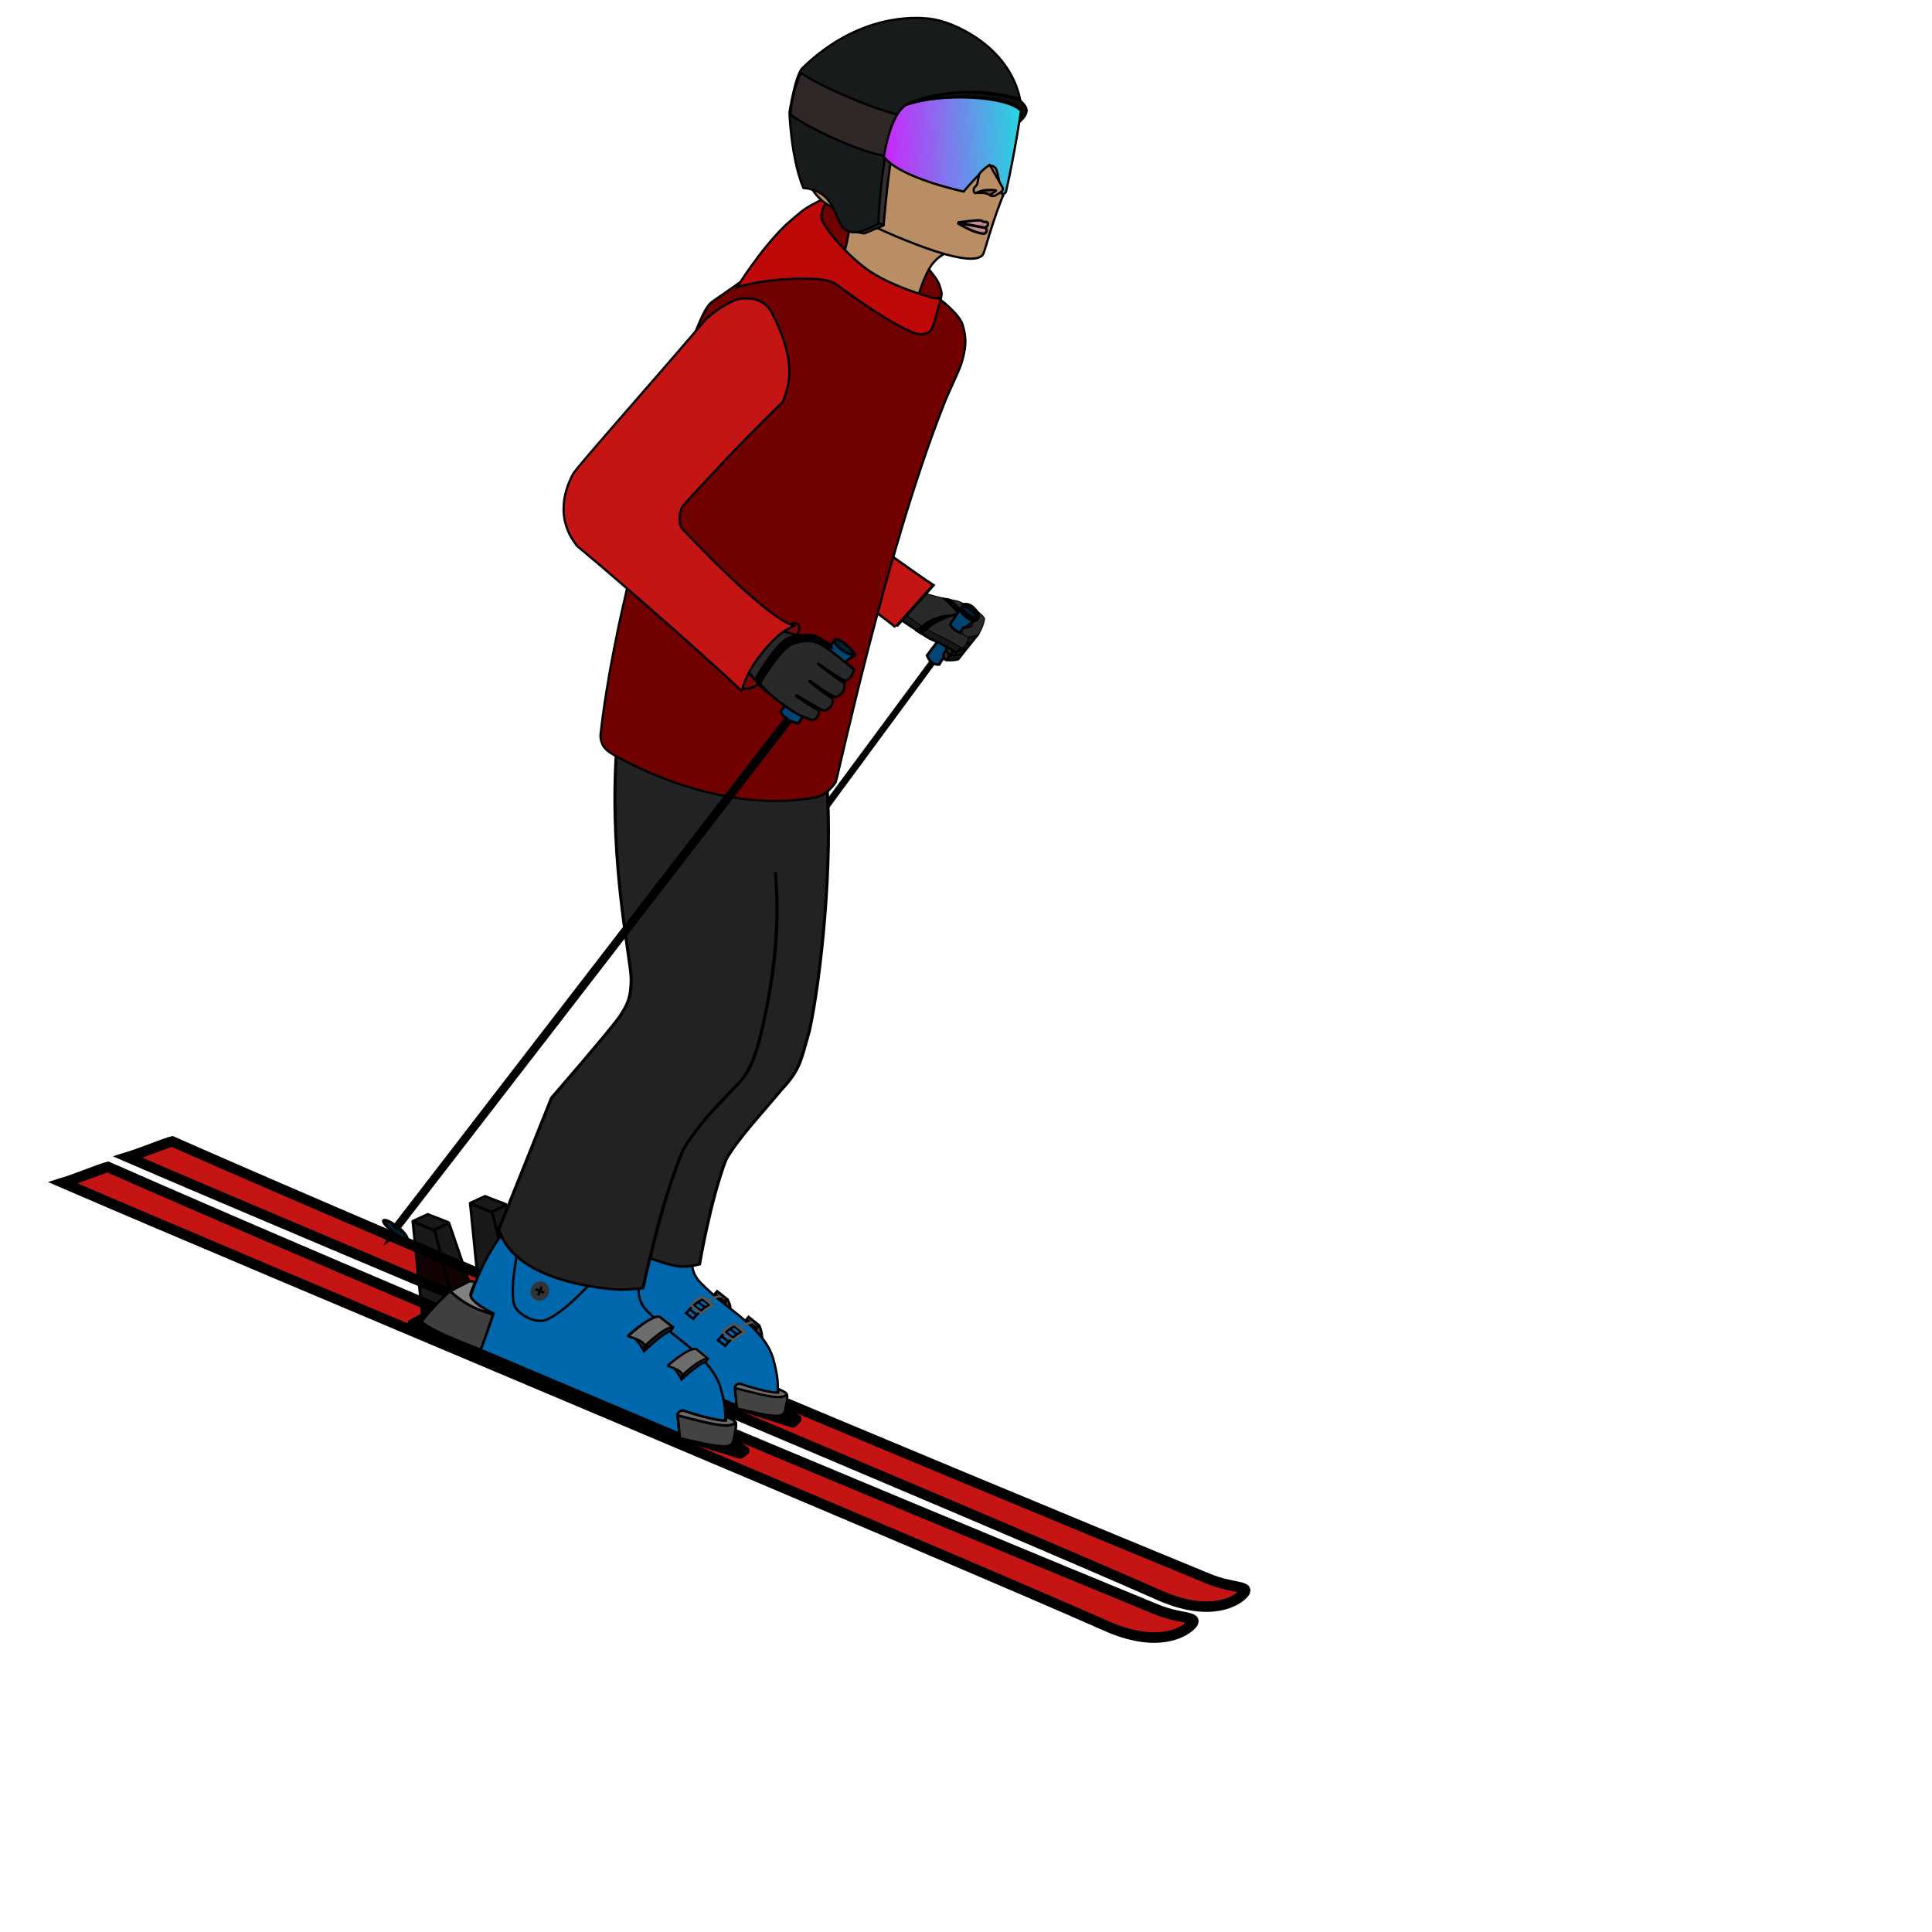 <?xml version="1.0" encoding="UTF-8" standalone="no" ?>
<!DOCTYPE svg PUBLIC "-//W3C//DTD SVG 1.1//EN" "http://www.w3.org/Graphics/SVG/1.1/DTD/svg11.dtd">
<svg xmlns="http://www.w3.org/2000/svg" xmlns:xlink="http://www.w3.org/1999/xlink" version="1.1" width="640" height="640" viewBox="0 0 640 640" xml:space="preserve">
<desc>Created with Fabric.js 4.6.0</desc>
<defs>
</defs>
<g transform="matrix(0.98 0.17 -0.17 0.98 320 325)" id="ZgPSAA7MDi5tCq2D81fbY"  >
<g style="" vector-effect="non-scaling-stroke"   >
		<g transform="matrix(3.47 0 0 3.47 -69.34 144.91)" id="QeLQI7wIL8TimEWtaxZzz"  >
<path style="stroke: rgb(0,0,0); stroke-width: 1; stroke-dasharray: none; stroke-linecap: butt; stroke-dashoffset: 0; stroke-linejoin: miter; stroke-miterlimit: 4; fill: rgb(196,20,20); fill-rule: nonzero; opacity: 1;" vector-effect="non-scaling-stroke"  transform=" translate(0, 0)" d="M 56.303 11.564 C 56.791 10.727 55.13 11.321 52.709 10.779 C 24.644 4.556 -26.738 -7.183 -52.459 -13.574 C -53.102 -13.293 -55.21 -11.964 -56.389 -11.365 C -38.085 -6.948 31.202 8.85 48.673 13.228 C 53.653 14.365 55.815 12.402 56.303 11.564 z" stroke-linecap="round" />
</g>
		<g transform="matrix(3.51 0 0 3.51 -86.86 157.49)" id="t_p6FzR_tGyBBHM0iTC31"  >
<path style="stroke: rgb(0,0,0); stroke-width: 1; stroke-dasharray: none; stroke-linecap: butt; stroke-dashoffset: 0; stroke-linejoin: miter; stroke-miterlimit: 4; fill: rgb(196,20,20); fill-rule: nonzero; opacity: 1;" vector-effect="non-scaling-stroke"  transform=" translate(0, 0)" d="M 56.303 11.564 C 56.791 10.727 55.13 11.321 52.709 10.779 C 24.644 4.556 -26.738 -7.183 -52.459 -13.574 C -53.102 -13.293 -55.21 -11.964 -56.389 -11.365 C -38.085 -6.948 31.202 8.85 48.673 13.228 C 53.653 14.365 55.815 12.402 56.303 11.564 z" stroke-linecap="round" />
</g>
		<g transform="matrix(0.87 0 0 0.87 -88.86 140.79)" id="RQiVu9EzmweUDQiCmofck"  >
<path style="stroke: rgb(0,0,0); stroke-width: 1; stroke-dasharray: none; stroke-linecap: butt; stroke-dashoffset: 0; stroke-linejoin: miter; stroke-miterlimit: 4; fill: rgb(0,0,0); fill-rule: nonzero; opacity: 1;" vector-effect="non-scaling-stroke"  transform=" translate(0, 0)" d="M 59.097 9.581 C 59.238 9.62 59.38 9.66 59.522 9.699 L 67.486 13.273 L 67.486 13.273 C 67.925 13.421 68.242 13.806 68.302 14.266 C 68.362 14.725 68.156 15.179 67.77 15.436 L 67.046 16.662 L 67.046 16.662 C 66.713 17.297 65.977 17.607 65.29 17.403 L 44.721 14.572 L -67.672 -11.109 L -67.672 -11.109 C -67.98 -11.18 -68.221 -11.421 -68.292 -11.729 C -68.362 -12.038 -68.25 -12.359 -68.003 -12.557 L -62.592 -16.879 L -62.592 -16.879 C -61.956 -17.388 -61.123 -17.579 -60.328 -17.4 z" stroke-linecap="round" />
</g>
		<g transform="matrix(0.87 0 0 0.87 -104.05 154.08)" id="FlmsCFxkDj7eThR-V4p8z"  >
<path style="stroke: rgb(0,0,0); stroke-width: 1; stroke-dasharray: none; stroke-linecap: butt; stroke-dashoffset: 0; stroke-linejoin: miter; stroke-miterlimit: 4; fill: rgb(0,0,0); fill-rule: nonzero; opacity: 1;" vector-effect="non-scaling-stroke"  transform=" translate(0, 0)" d="M 59.246 9.718 C 59.427 9.76 59.604 9.817 59.775 9.888 L 67.37 13.274 L 67.37 13.274 C 67.768 13.45 68.055 13.808 68.14 14.235 C 68.225 14.662 68.096 15.103 67.795 15.418 L 66.573 16.74 L 66.573 16.74 C 66.169 17.178 65.578 17.392 64.988 17.312 L 44.868 14.709 L -67.525 -10.972 L -67.525 -10.972 C -67.834 -11.043 -68.074 -11.284 -68.145 -11.592 C -68.215 -11.901 -68.103 -12.222 -67.856 -12.42 L -62.445 -16.742 L -62.445 -16.742 C -61.809 -17.251 -60.976 -17.442 -60.182 -17.263 z" stroke-linecap="round" />
</g>
		<g transform="matrix(0.75 0 0 0.75 -69.15 -230.95)" id="SPTe7SWsbke3iesRqc2m-"  >
<path style="stroke: rgb(0,0,0); stroke-width: 1; stroke-dasharray: none; stroke-linecap: butt; stroke-dashoffset: 0; stroke-linejoin: miter; stroke-miterlimit: 4; fill: rgb(113,1,1); fill-rule: nonzero; opacity: 1;" vector-effect="non-scaling-stroke"  transform=" translate(0, 0)" d="M 16.053 -5.124 C 16.053 -5.124 26.332 1.86 28.047 6.02 C 31.239 11.461 28.047 11.636 28.047 11.636 L 20.515 32.149 L 16.053 29.175 L 8.294 16.956 L 2.154 14.158 L -16.888 -0.666 C -16.888 -0.666 -29.603 -11.935 -29.006 -15.844 C -31.022 -20.084 -25.934 -30.196 -22.913 -32.049 C -19.815 -34.053 16.053 -5.124 16.053 -5.124 z" stroke-linecap="round" />
</g>
		<g transform="matrix(0.75 0 0 0.75 -62.82 -238.29)" id="J8Hrt9XYdUxOXdnx8KzhI"  >
<path style="stroke: rgb(0,0,0); stroke-width: 1; stroke-dasharray: none; stroke-linecap: butt; stroke-dashoffset: 0; stroke-linejoin: miter; stroke-miterlimit: 4; fill: rgb(186,142,100); fill-rule: nonzero; opacity: 1;" vector-effect="non-scaling-stroke"  transform=" translate(0, 0)" d="M -26.24 -10.6 L -1.109 -29.684 C -1.109 -29.684 30.506 -0.459 29.639 -0.459 C 28.5 -0.459 20.077 -3.947 14.318 7.066 C 10.441 15.976 10.344 29.684 10.344 29.684 L -29.656 29.684 C -29.656 29.684 -25.746 21.781 -25.028 11.78 C -22.899 -11.344 -26.712 -10.6 -26.712 -10.6" stroke-linecap="round" />
</g>
		<g transform="matrix(0.88 0.37 -0.33 0.77 -127.94 112.75)" id="JA1XRWKM3HyavzgNAAXob"  >
<path style="stroke: rgb(0,0,0); stroke-width: 1; stroke-dasharray: none; stroke-linecap: butt; stroke-dashoffset: 0; stroke-linejoin: miter; stroke-miterlimit: 4; fill: rgb(0,0,0); fill-rule: nonzero; opacity: 1;" vector-effect="non-scaling-stroke"  transform=" translate(0, 0)" d="M -1.027 -3.501 C -1.027 -3.501 -1.284 -0.785 -0.471 3.501 C 0.745 -0.693 1.066 -3.501 1.066 -3.501 z" stroke-linecap="round" />
</g>
		<g transform="matrix(0.64 0.27 -0.31 0.73 -126.72 109.67)" id="qX_GV8Fd5K--tNZzGDJ5V"  >
<path style="stroke: rgb(0,0,0); stroke-width: 1; stroke-dasharray: none; stroke-linecap: butt; stroke-dashoffset: 0; stroke-linejoin: miter; stroke-miterlimit: 4; fill: rgb(0,32,53); fill-rule: nonzero; opacity: 1;" vector-effect="non-scaling-stroke"  transform=" translate(0, 0)" d="M 0.233 3.074 C -3.46 3.074 -7.28 1.004 -7.28 -0.471 C -7.28 -1.947 -3.46 -3.074 0.233 -3.074 C 3.926 -3.074 7.28 -1.476 7.28 4.440892098500626e-16 C 7.28 1.476 3.926 3.074 0.233 3.074 z" stroke-linecap="round" />
</g>
		<g transform="matrix(0.54 0.23 -0.38 0.89 -76.34 -8.76)" id="gSVI8KqW2ERZqnm4Mlh6-"  >
<path style="stroke: rgb(0,0,0); stroke-width: 1; stroke-dasharray: none; stroke-linecap: butt; stroke-dashoffset: 0; stroke-linejoin: miter; stroke-miterlimit: 4; fill: rgb(0,0,0); fill-rule: nonzero; opacity: 1;" vector-effect="non-scaling-stroke"  transform=" translate(0, 0)" d="M 10.089 -111.886 L -12.724 111.316 C -12.724 111.316 -10.934 112.413 -9.248 111.563 C -9.249 111.317 12.724 -111.886 12.724 -111.886 z" stroke-linecap="round" />
</g>
		<g transform="matrix(0.83 0.35 -0.33 0.77 -26.07 -109.03)" id="EOO1VAzvPElhocURIK5VL"  >
<path style="stroke: rgb(0,0,0); stroke-width: 1; stroke-dasharray: none; stroke-linecap: butt; stroke-dashoffset: 0; stroke-linejoin: miter; stroke-miterlimit: 4; fill: rgb(0,69,115); fill-rule: nonzero; opacity: 1;" vector-effect="non-scaling-stroke"  transform=" translate(0, 0)" d="M -2.337 -8.599 C -2.337 -8.599 -3.34 4.955 -3.43 7.29 C -1.378 8.812 0.37 9.07 2.149 7.731 C 1.774 4.2 3.43 -8.377 3.43 -8.377 z" stroke-linecap="round" />
</g>
		<g transform="matrix(0.71 0.3 -0.3 0.71 -22.03 -109.24)" id="YWk8JqKhyIuFr-fokz-4d"  >
<path style="stroke: rgb(0,0,0); stroke-width: 1; stroke-dasharray: none; stroke-linecap: butt; stroke-dashoffset: 0; stroke-linejoin: miter; stroke-miterlimit: 4; fill: rgb(41,41,41); fill-rule: nonzero; opacity: 1;" vector-effect="non-scaling-stroke"  transform=" translate(0, 0)" d="M 3.546 -2.57 C 3.546 -2.57 -0.368 7.076 -0.809 7.42 C -1.769 7.619 -2.959 6.725 -3.184 5.612 L -3.084 3.651 C -3.084 3.651 -3.246 3.47 -3.493 3.079 C -3.826 2.601 -2.486 -6.797 -2.346 -7.448" stroke-linecap="round" />
</g>
		<g transform="matrix(0.71 0.3 -0.3 0.71 -23.14 -113.06)" id="8K26SDqCNxK701gHP-kpK"  >
<path style="stroke: rgb(0,0,0); stroke-width: 1; stroke-dasharray: none; stroke-linecap: butt; stroke-dashoffset: 0; stroke-linejoin: miter; stroke-miterlimit: 4; fill: rgb(23,23,23); fill-rule: nonzero; opacity: 1;" vector-effect="non-scaling-stroke"  transform=" translate(0, 0)" d="M -8.129 -3.513 L 0.556 -11.383 L 8.129 -5.539 C 8.129 -5.539 6.84 6.245 6.718 8.203 C 5.683 9.515 4.087 10.482 2.632 11.373 L 2.632 11.373 C 2.612 11.386 2.586 11.386 2.565 11.373 C 2.545 11.361 2.533 11.338 2.535 11.314 C 2.777 8.332 3.166 3.564 3.235 2.276 C 3.235 2.276 -0.052 2.813 0.138 1.925 C 0.425 0.589 -8.129 -3.513 -8.129 -3.513 z" stroke-linecap="round" />
</g>
		<g transform="matrix(0.71 0.3 -0.3 0.71 -22.87 -106.99)" id="3e36UkQvDRAdWt2B9BNrM"  >
<path style="stroke: rgb(0,0,0); stroke-width: 1; stroke-dasharray: none; stroke-linecap: butt; stroke-dashoffset: 0; stroke-linejoin: miter; stroke-miterlimit: 4; fill: rgb(255,255,255); fill-opacity: 0; fill-rule: nonzero; opacity: 1;" vector-effect="non-scaling-stroke"  transform=" translate(0, 0)" d="M 3.672 -1.674 C 1.873 0.257 -0.378 1.576 -0.551 1.674 C -1.739 1.679 -3.256 0.59 -3.672 -0.065" stroke-linecap="round" />
</g>
		<g transform="matrix(0.71 0.3 -0.3 0.71 -21.4 -108.75)" id="WhTDlzFwIxgyTe3cci4rQ"  >
<path style="stroke: rgb(0,0,0); stroke-width: 1; stroke-dasharray: none; stroke-linecap: butt; stroke-dashoffset: 0; stroke-linejoin: miter; stroke-miterlimit: 4; fill: rgb(255,255,255); fill-opacity: 0; fill-rule: nonzero; opacity: 1;" vector-effect="non-scaling-stroke"  transform=" translate(0, 0)" d="M 3.014 -1.839 C 1.958 -0.443 -0.524 1.653 -0.896 1.823 C -1.803 1.949 -2.959 1.338 -3.014 0.339" stroke-linecap="round" />
</g>
		<g transform="matrix(0.71 0.3 -0.3 0.71 -19.42 -110.82)" id="rVdSjFIWGy7TD9X4HQuJy"  >
<path style="stroke: rgb(0,0,0); stroke-width: 1; stroke-dasharray: none; stroke-linecap: butt; stroke-dashoffset: 0; stroke-linejoin: miter; stroke-miterlimit: 4; fill: rgb(255,255,255); fill-opacity: 0; fill-rule: nonzero; opacity: 1;" vector-effect="non-scaling-stroke"  transform=" translate(0, 0)" d="M 2.019 -1.754 C 0.428 0.015 -2.019 1.754 -2.019 1.754" stroke-linecap="round" />
</g>
		<g transform="matrix(0.71 0.3 -0.3 0.71 -20.87 -113.57)" id="nWPj-0PaT220mnHz6UJXd"  >
<path style="stroke: rgb(0,0,0); stroke-width: 1; stroke-dasharray: none; stroke-linecap: butt; stroke-dashoffset: 0; stroke-linejoin: miter; stroke-miterlimit: 4; fill: rgb(59,59,59); fill-rule: nonzero; opacity: 1;" vector-effect="non-scaling-stroke"  transform=" translate(0, 0)" d="M -1.403 -1.722 L -1.525 1.722 L 1.033 1.722 L 1.525 -1.16 z" stroke-linecap="round" />
</g>
		<g transform="matrix(0.84 0 0 0.87 -50.64 124.19)" id="Ww_2p8JWmOgcyeWwSWITq"  >
<path style="stroke: rgb(0,0,0); stroke-width: 1; stroke-dasharray: none; stroke-linecap: butt; stroke-dashoffset: 0; stroke-linejoin: miter; stroke-miterlimit: 4; fill: rgb(63,63,63); fill-rule: nonzero; opacity: 1;" vector-effect="non-scaling-stroke"  transform=" translate(0, 0)" d="M -2.583 -0.601 L 1.902 1.819 L 2.583 0.541 L -1.882 -1.819 z" stroke-linecap="round" />
</g>
		<g transform="matrix(0.79 0 0 0.79 -48.2 126.71)" id="u-LMAV1xNikXNadsNbV5J"  >
<path style="stroke: rgb(0,0,0); stroke-width: 1; stroke-dasharray: none; stroke-linecap: butt; stroke-dashoffset: 0; stroke-linejoin: miter; stroke-miterlimit: 4; fill: rgb(63,63,63); fill-rule: nonzero; opacity: 1;" vector-effect="non-scaling-stroke"  transform=" translate(0, 0)" d="M -0.349 -2.274 C -0.317 -2.347 -0.247 -2.397 -0.167 -2.405 C -0.088 -2.413 -0.01 -2.378 0.037 -2.313 C 0.856 -1.17 1.63 0.682 1.98 2.086 C 1.532 3.102 -1.98 1.376 -1.98 1.376 z" stroke-linecap="round" />
</g>
		<g transform="matrix(0.84 0 0 0.87 -62.44 117.53)" id="ZMyqYGrqY4-mxP1eENaNi"  >
<path style="stroke: rgb(0,0,0); stroke-width: 1; stroke-dasharray: none; stroke-linecap: butt; stroke-dashoffset: 0; stroke-linejoin: miter; stroke-miterlimit: 4; fill: rgb(63,63,63); fill-rule: nonzero; opacity: 1;" vector-effect="non-scaling-stroke"  transform=" translate(0, 0)" d="M -2.583 -0.601 L 1.902 1.819 L 2.583 0.541 L -1.882 -1.819 z" stroke-linecap="round" />
</g>
		<g transform="matrix(0.79 0 0 0.79 -60.17 119.64)" id="8WEZwR6_vi2EaLumXYjFp"  >
<path style="stroke: rgb(0,0,0); stroke-width: 1; stroke-dasharray: none; stroke-linecap: butt; stroke-dashoffset: 0; stroke-linejoin: miter; stroke-miterlimit: 4; fill: rgb(63,63,63); fill-rule: nonzero; opacity: 1;" vector-effect="non-scaling-stroke"  transform=" translate(0, 0)" d="M -0.143 -1.759 C -0.111 -1.832 -0.042 -1.882 0.038 -1.889 C 0.118 -1.897 0.195 -1.861 0.241 -1.796 C 0.826 -0.966 1.261 -0.348 1.774 0.873 C 1.326 1.888 -1.774 1.89 -1.774 1.89 z" stroke-linecap="round" />
</g>
		<g transform="matrix(0.77 -0.11 0.11 0.77 -85.78 123.26)" id="p8J44AjQPxfP1nSqcHEit"  >
<path style="stroke: rgb(0,0,0); stroke-width: 1; stroke-dasharray: none; stroke-linecap: butt; stroke-dashoffset: 0; stroke-linejoin: miter; stroke-miterlimit: 4; fill: rgb(0,103,172); fill-rule: nonzero; opacity: 1;" vector-effect="non-scaling-stroke"  transform=" translate(0, 0)" d="M -38.981 -41.529 C -52.845 -23.606 -56.212 1.005 -56.212 1.005 C -56.212 1.005 -56.715 6.431 -52.293 8.111 C -48.014 9.737 16.367 34.553 50.18 47.587 L 50.18 47.587 C 51.046 47.92 49.059 42.599 49.884 42.174 C 50.708 41.75 54.267 46.263 54.499 45.365 C 56.34 38.231 57.436 34.249 53.964 23.045 C 49.944 10.068 34.37 2.772 24.242 -6.583 C 21.75 -9.108 16.802 -11.745 18.072 -21.256 C 17.261 -33.148 -25.117 -59.452 -38.981 -41.529 z" stroke-linecap="round" />
</g>
		<g transform="matrix(0.87 0 0 0.87 -141.93 117.23)" id="S-rxGm8_KcGD4xBmuL1rd"  >
<path style="stroke: rgb(0,0,0); stroke-width: 1; stroke-dasharray: none; stroke-linecap: butt; stroke-dashoffset: 0; stroke-linejoin: miter; stroke-miterlimit: 4; fill: rgb(0,0,0); fill-opacity: 0.9; fill-rule: nonzero; opacity: 1;" vector-effect="non-scaling-stroke"  transform=" translate(0, 0)" d="M 0.959 18.448 L 9.218 5.336 L -0.426 -16.476 L -8.807 -18.439 L -8.807 -18.439 C -8.922 -18.466 -9.043 -18.43 -9.125 -18.345 C -9.207 -18.26 -9.238 -18.137 -9.206 -18.023 z" stroke-linecap="round" />
</g>
		<g transform="matrix(0.87 0 0 0.87 -125.89 122.18)" id="Vydqp0noXiji90xFRD_LW"  >
<path style="stroke: rgb(0,0,0); stroke-width: 1; stroke-dasharray: none; stroke-linecap: butt; stroke-dashoffset: 0; stroke-linejoin: miter; stroke-miterlimit: 4; fill: rgb(129,129,129); fill-rule: nonzero; opacity: 1;" vector-effect="non-scaling-stroke"  transform=" translate(0, 0)" d="M -2.763 -5.146 L -9.063 -0.349 C -9.063 -0.349 -1.325 5.462 9.063 5.445 C -0.795 2.382 -1.303 0.249 -1.188 -0.813 C -1.072 -1.876 -0.82 -2.963 -0.276 -5.404 C -2.76 -5.577 -2.763 -5.146 -2.763 -5.146 z" stroke-linecap="round" />
</g>
		<g transform="matrix(0.87 0 0 0.87 -135.26 110.7)" id="xt8Fg3DTcJl7lP4GpKsYk"  >
<path style="stroke: rgb(0,0,0); stroke-width: 1; stroke-dasharray: none; stroke-linecap: butt; stroke-dashoffset: 0; stroke-linejoin: miter; stroke-miterlimit: 4; fill: rgb(0,0,0); fill-opacity: 0.9; fill-rule: nonzero; opacity: 1;" vector-effect="non-scaling-stroke"  transform=" translate(0, 0)" d="M -3.614 -12.679 C -3.547 -12.73 -3.462 -12.75 -3.38 -12.733 C -3.298 -12.715 -3.227 -12.663 -3.187 -12.59 L 8.196 8.115 L 1.543 12.739 L -8.196 -9.153 z" stroke-linecap="round" />
</g>
		<g transform="matrix(0.87 0 0 0.87 -129.98 130.64)" id="mdDEaMNgADkqI8jZeaktG"  >
<path style="stroke: rgb(0,0,0); stroke-width: 1; stroke-dasharray: none; stroke-linecap: butt; stroke-dashoffset: 0; stroke-linejoin: miter; stroke-miterlimit: 4; fill: rgb(63,63,63); fill-rule: nonzero; opacity: 1;" vector-effect="non-scaling-stroke"  transform=" translate(0, 0)" d="M 10.948 10.068 C 10.948 10.068 -8.688 6.553 -13.303 3.362 C -10.3 -2.569 -4.527 -10.068 -4.527 -10.068 C -4.527 -10.068 2.135 -6.173 13.303 -3.96 C 12.264 3.1 10.948 10.068 10.948 10.068 z" stroke-linecap="round" />
</g>
		<g transform="matrix(0.87 0 0 0.87 -144.15 100.39)" id="NDSDCH90BQ_8lsaN-iEiG"  >
<path style="stroke: rgb(0,0,0); stroke-width: 1; stroke-dasharray: none; stroke-linecap: butt; stroke-dashoffset: 0; stroke-linejoin: miter; stroke-miterlimit: 4; fill: rgb(0,0,0); fill-opacity: 0.9; fill-rule: nonzero; opacity: 1;" vector-effect="non-scaling-stroke"  transform=" translate(0, 0)" d="M -6.684 1.075 C -6.756 1.061 -6.812 1.005 -6.827 0.933 C -6.841 0.862 -6.812 0.788 -6.751 0.747 L -1.638 -2.759 L 6.679 -1.092 L 6.679 -1.092 C 6.753 -1.077 6.811 -1.019 6.826 -0.945 C 6.842 -0.872 6.812 -0.796 6.75 -0.752 L 1.737 2.759 z" stroke-linecap="round" />
</g>
		<g transform="matrix(0.71 0.3 -0.3 0.71 -32.59 -112.96)" id="ujnnPl-FFb2k78dPCVE4A"  >
<path style="stroke: rgb(0,0,0); stroke-width: 1; stroke-dasharray: none; stroke-linecap: butt; stroke-dashoffset: 0; stroke-linejoin: miter; stroke-miterlimit: 4; fill: rgb(23,23,23); fill-rule: nonzero; opacity: 1;" vector-effect="non-scaling-stroke"  transform=" translate(0, 0)" d="M 16.568 -1.901 L 15.64 1.387 C 15.64 1.387 9.386 1.632 7.45 1.855 C 5.514 2.077 3.588 2.692 0.407 2.65 C -0.194 2.641 -16.568 2.421 -16.568 2.421 L -15.864 -1.901 L 15.377 -2.652 z" stroke-linecap="round" />
</g>
		<g transform="matrix(0.28 0.12 -0.12 0.28 -29.27 -119.39)" id="VSdsqmlqK0pKh21TwEGZv"  >
<path style="stroke: rgb(0,0,0); stroke-width: 1; stroke-dasharray: none; stroke-linecap: butt; stroke-dashoffset: 0; stroke-linejoin: miter; stroke-miterlimit: 4; fill: rgb(41,41,41); fill-rule: nonzero; opacity: 1;" vector-effect="non-scaling-stroke"  transform=" translate(0, 0)" d="M -39.833 -5.185 C -39.833 -5.185 -26.113 -8.33 -13.302 -12.61 C -2.51 -16.216 7.39 -21.026 10.361 -21.44 C 14.739 -21.92 34.453 -25.814 43.703 -20.98 C 45.825 -16.663 48.067 -7.791 47.363 -2.104 C 45.654 0.254 42.043 4.369 39.886 6.128 C 39.646 6.103 35.202 6.458 35.202 6.458 C 35.202 6.458 30.267 7.28 29.624 0.774 C 29.624 0.774 35.853 -3.709 36.35 -5.185 C 36.848 -6.661 35.486 -9.934 34.063 -10.848 C 32.713 -11.715 22.796 -8.953 17.384 -7.451 L 17.384 -7.451 C 16.836 -7.299 16.406 -6.874 16.247 -6.328 C 15.275 -2.984 14.198 0.635 15.088 4.16 C 16.054 7.987 28.704 6.888 28.704 6.888 L 40.121 6.128 C 40.121 6.128 44.701 15.525 40.121 19.583 L 29.252 20.14 C 29.252 20.14 16.725 21.004 14.671 21.549 C 12.617 22.093 7 22.429 1.838 23.104 C -3.325 23.778 -16.505 23.017 -24.78 22.78 C -33.054 22.544 -47.495 22.215 -47.495 22.215 z" stroke-linecap="round" />
</g>
		<g transform="matrix(0.73 0.31 -0.33 0.79 -21.11 -117.98)" id="0D_9DJucGLgdqfhxxb0Dl"  >
<path style="stroke: rgb(0,0,0); stroke-width: 1; stroke-dasharray: none; stroke-linecap: butt; stroke-dashoffset: 0; stroke-linejoin: miter; stroke-miterlimit: 4; fill: rgb(0,69,115); fill-rule: nonzero; opacity: 1;" vector-effect="non-scaling-stroke"  transform=" translate(0, 0)" d="M -4.212 3.981 C -3.074 4.895 -0.27 4.821 1.133 4.649 C 1.146 4.251 1.133 2.277 1.133 2.277 L 2.028 1.519 C 2.028 1.519 2.75 -1.329 4.212 -3.442 C 2.739 -5.059 -4.044 -4.728 -4.044 -4.728 C -4.044 -4.728 -4.18 1.054 -4.212 3.981 z" stroke-linecap="round" />
</g>
		<g transform="matrix(0.75 0.31 -0.74 1.74 -19.65 -121.22)" id="j4pboxiGi5gi8SQO6g73b"  >
<path style="stroke: rgb(0,0,0); stroke-width: 1; stroke-dasharray: none; stroke-linecap: butt; stroke-dashoffset: 0; stroke-linejoin: miter; stroke-miterlimit: 4; fill: rgb(0,32,53); fill-rule: nonzero; opacity: 1;" vector-effect="non-scaling-stroke"  transform=" translate(0, 0)" d="M -4.131 -0.207 C -4.156 -0.547 -1.9 -0.985 0.389 -0.74 C 2.679 -0.495 4.131 -0.209 4.13 0.145 C 4.179 0.588 1.658 0.909 -0.414 0.784 C -2.485 0.66 -4.147 0.575 -4.131 -0.207 z" stroke-linecap="round" />
</g>
		<g transform="matrix(0.91 0.38 -0.3 0.72 -55.04 -132.97)" id="LBie8PAmLUXayliWBfEnR"  >
<path style="stroke: rgb(0,0,0); stroke-width: 1; stroke-dasharray: none; stroke-linecap: butt; stroke-dashoffset: 0; stroke-linejoin: miter; stroke-miterlimit: 4; fill: rgb(196,20,20); fill-rule: nonzero; opacity: 1;" vector-effect="non-scaling-stroke"  transform=" translate(0, 0)" d="M -17.922 -14.85 C -18.382 -11.784 -16.921 -8.605 -13.444 -7.49 C -10.029 -6.677 18.7 -4.974 22.298 -5.015 C 22.167 -4.235 19.249 18.93 19.146 18.863 C 11.618 17.633 -4.731 17.122 -17.289 14.834 C -23.919 13.627 -22.057 6.105 -22.057 6.105 C -22.057 6.105 -14.757 -30.839 -17.922 -14.85 z" stroke-linecap="round" />
</g>
		<g transform="matrix(0.71 0 0 0.71 -64.49 138.77)" id="L8wzFGyKHQEfj0S5D2bPT"  >
<path style="stroke: rgb(85,85,85); stroke-width: 1; stroke-dasharray: none; stroke-linecap: butt; stroke-dashoffset: 0; stroke-linejoin: miter; stroke-miterlimit: 4; fill: rgb(255,255,255); fill-opacity: 0; fill-rule: nonzero; opacity: 1;" vector-effect="non-scaling-stroke"  transform=" translate(0, 0)" d="M -1.985 -2.206 C 0.568 -2.38 1.833 -0.784 1.985 2.219" stroke-linecap="round" />
</g>
		<g transform="matrix(0.79 -0.02 0.02 0.79 -69.84 138.47)" id="WTLFdEl62ZxfyvbnDbI4m"  >
<path style="stroke: rgb(85,85,85); stroke-width: 1; stroke-dasharray: none; stroke-linecap: butt; stroke-dashoffset: 0; stroke-linejoin: miter; stroke-miterlimit: 4; fill: rgb(255,255,255); fill-opacity: 0; fill-rule: nonzero; opacity: 1;" vector-effect="non-scaling-stroke"  transform=" translate(0, 0)" d="M -2.037 -2.024 C 0.473 -1.994 1.885 -0.979 2.037 2.024" stroke-linecap="round" />
</g>
		<g transform="matrix(0.79 -0.02 0.02 0.79 -77.98 130.38)" id="NgnOuVbar4FXzpYrMwux4"  >
<path style="stroke: rgb(85,85,85); stroke-width: 1; stroke-dasharray: none; stroke-linecap: butt; stroke-dashoffset: 0; stroke-linejoin: miter; stroke-miterlimit: 4; fill: rgb(255,255,255); fill-opacity: 0; fill-rule: nonzero; opacity: 1;" vector-effect="non-scaling-stroke"  transform=" translate(0, 0)" d="M -2.04 -2.16 C 0.469 -2.131 1.888 -0.842 2.04 2.16" stroke-linecap="round" />
</g>
		<g transform="matrix(0.78 -0.11 0.11 0.78 -101.85 135.81)" id="bN-zLRonViZTbl4mhRvId"  >
<path style="stroke: rgb(0,0,0); stroke-width: 1; stroke-dasharray: none; stroke-linecap: butt; stroke-dashoffset: 0; stroke-linejoin: miter; stroke-miterlimit: 4; fill: rgb(0,103,172); fill-rule: nonzero; opacity: 1;" vector-effect="non-scaling-stroke"  transform=" translate(0, 0)" d="M -38.981 -41.63 C -52.845 -23.707 -56.212 0.904 -56.212 0.904 C -56.212 0.904 -56.715 6.33 -52.293 8.01 C -48.014 9.635 16.367 34.452 50.18 47.486 L 50.18 47.486 C 51.046 47.819 52.013 47.767 52.838 47.343 C 53.663 46.918 54.267 46.162 54.499 45.264 C 56.34 38.129 57.436 34.148 53.964 22.943 C 49.944 9.967 34.37 2.671 24.242 -6.685 C 21.75 -9.21 16.802 -11.846 18.072 -21.357 C 17.261 -33.249 -25.117 -59.553 -38.981 -41.63 z" stroke-linecap="round" />
</g>
		<g transform="matrix(0.87 0 0 0.87 -159.73 126.43)" id="qPzvtPws4bZt3hFxw3lTw"  >
<path style="stroke: rgb(0,0,0); stroke-width: 1; stroke-dasharray: none; stroke-linecap: butt; stroke-dashoffset: 0; stroke-linejoin: miter; stroke-miterlimit: 4; fill: rgb(0,0,0); fill-opacity: 0.9; fill-rule: nonzero; opacity: 1;" vector-effect="non-scaling-stroke"  transform=" translate(0, 0)" d="M 0.959 18.448 L 9.218 5.336 L -0.426 -16.476 L -8.807 -18.439 L -8.807 -18.439 C -8.922 -18.466 -9.043 -18.43 -9.125 -18.345 C -9.207 -18.26 -9.238 -18.137 -9.206 -18.023 z" stroke-linecap="round" />
</g>
		<g transform="matrix(0.87 0 0 0.87 -153.05 119.89)" id="uGOZAcdfSoHeX-E4yoWg_"  >
<path style="stroke: rgb(0,0,0); stroke-width: 1; stroke-dasharray: none; stroke-linecap: butt; stroke-dashoffset: 0; stroke-linejoin: miter; stroke-miterlimit: 4; fill: rgb(0,0,0); fill-opacity: 0.9; fill-rule: nonzero; opacity: 1;" vector-effect="non-scaling-stroke"  transform=" translate(0, 0)" d="M -3.614 -12.679 C -3.547 -12.73 -3.462 -12.75 -3.38 -12.733 C -3.298 -12.715 -3.227 -12.663 -3.187 -12.59 L 8.196 8.115 L 1.543 12.739 L -8.196 -9.153 z" stroke-linecap="round" />
</g>
		<g transform="matrix(0.87 0 0 0.87 -161.94 109.58)" id="WTx3yLotGY_QNX2n5VlAx"  >
<path style="stroke: rgb(0,0,0); stroke-width: 1; stroke-dasharray: none; stroke-linecap: butt; stroke-dashoffset: 0; stroke-linejoin: miter; stroke-miterlimit: 4; fill: rgb(0,0,0); fill-opacity: 0.9; fill-rule: nonzero; opacity: 1;" vector-effect="non-scaling-stroke"  transform=" translate(0, 0)" d="M -6.684 1.075 C -6.756 1.061 -6.812 1.005 -6.827 0.933 C -6.841 0.862 -6.812 0.788 -6.751 0.747 L -1.638 -2.759 L 6.679 -1.092 L 6.679 -1.092 C 6.753 -1.077 6.811 -1.019 6.826 -0.945 C 6.842 -0.872 6.812 -0.796 6.75 -0.752 L 1.737 2.759 z" stroke-linecap="round" />
</g>
		<g transform="matrix(0.87 0 0 0.87 -147.77 139.83)" id="bznYSDFkW5CuJs3fvlY_D"  >
<path style="stroke: rgb(0,0,0); stroke-width: 1; stroke-dasharray: none; stroke-linecap: butt; stroke-dashoffset: 0; stroke-linejoin: miter; stroke-miterlimit: 4; fill: rgb(63,63,63); fill-rule: nonzero; opacity: 1;" vector-effect="non-scaling-stroke"  transform=" translate(0, 0)" d="M 10.948 10.068 C 10.948 10.068 -8.688 6.553 -13.303 3.362 C -10.3 -2.569 -4.527 -10.068 -4.527 -10.068 C -4.527 -10.068 2.135 -6.173 13.303 -3.96 C 12.264 3.1 10.948 10.068 10.948 10.068 z" stroke-linecap="round" />
</g>
		<g transform="matrix(0.87 0 0 0.87 -143.69 131.38)" id="6P4RQ4SRs9jWb1kuH5drW"  >
<path style="stroke: rgb(0,0,0); stroke-width: 1; stroke-dasharray: none; stroke-linecap: butt; stroke-dashoffset: 0; stroke-linejoin: miter; stroke-miterlimit: 4; fill: rgb(129,129,129); fill-rule: nonzero; opacity: 1;" vector-effect="non-scaling-stroke"  transform=" translate(0, 0)" d="M -2.763 -5.146 L -9.063 -0.349 C -9.063 -0.349 -1.325 5.462 9.063 5.445 C -0.795 2.382 -1.303 0.249 -1.188 -0.813 C -1.072 -1.876 -0.82 -2.963 -0.276 -5.404 C -2.76 -5.577 -2.763 -5.146 -2.763 -5.146 z" stroke-linecap="round" />
</g>
		<g transform="matrix(0.79 0 0 0.79 -118.17 123.34)" id="tCbuR8HIkFpKQOKWk51Qm"  >
<path style="stroke: rgb(0,0,0); stroke-width: 1; stroke-dasharray: none; stroke-linecap: butt; stroke-dashoffset: 0; stroke-linejoin: miter; stroke-miterlimit: 4; fill: rgb(255,255,255); fill-opacity: 0; fill-rule: nonzero; opacity: 1;" vector-effect="non-scaling-stroke"  transform=" translate(0, 0)" d="M -17.118 -15.827 C -17.118 -15.827 -18.265 7.074 -14.042 11.935 C -11.121 15.062 -4.729 16.841 -1.076 15.21 C 6.393 11.411 17.26 -6.437 17.26 -6.437 z" stroke-linecap="round" />
</g>
		<g transform="matrix(0.29 0.08 -0.09 0.31 -122.17 125.96)" id="kx6j-Za5Q_WmiJEaFdMtc"  >
<path style="stroke: rgb(0,0,0); stroke-width: 0; stroke-dasharray: none; stroke-linecap: butt; stroke-dashoffset: 0; stroke-linejoin: miter; stroke-miterlimit: 4; fill: rgb(51,52,53); fill-rule: nonzero; opacity: 1;" vector-effect="non-scaling-stroke"  transform=" translate(0, 0)" d="M 0 -10.183 C 5.621 -10.183 10.183 -5.621 10.183 0 C 10.183 5.621 5.621 10.183 0 10.183 C -5.621 10.183 -10.183 5.621 -10.183 0 C -10.183 -5.621 -5.621 -10.183 0 -10.183 z" stroke-linecap="round" />
</g>
		<g transform="matrix(0.79 0 0 0.79 -122.17 125.96)" id="-gSrxZ3uFBFarMBw_qcGC"  >
<path style="stroke: rgb(0,0,0); stroke-width: 1; stroke-dasharray: none; stroke-linecap: butt; stroke-dashoffset: 0; stroke-linejoin: miter; stroke-miterlimit: 4; fill: rgb(255,255,255); fill-opacity: 0; fill-rule: nonzero; opacity: 1;" vector-effect="non-scaling-stroke"  transform=" translate(0, 0)" d="M -1.941 -0.456 L 1.941 0.456" stroke-linecap="round" />
</g>
		<g transform="matrix(0.79 0 0 0.82 -122.17 125.96)" id="PVYOnS-ZMkpXPgGpEpQOf"  >
<path style="stroke: rgb(0,0,0); stroke-width: 1; stroke-dasharray: none; stroke-linecap: butt; stroke-dashoffset: 0; stroke-linejoin: miter; stroke-miterlimit: 4; fill: rgb(255,255,255); fill-opacity: 0; fill-rule: nonzero; opacity: 1;" vector-effect="non-scaling-stroke"  transform=" translate(0, 0)" d="M 0.436 -1.834 L -0.436 1.834" stroke-linecap="round" />
</g>
		<g transform="matrix(1.02 0 0 0.83 -93.81 22.76)" id="ORt0w7VjVvHGCaOlvmvUR"  >
<path style="stroke: rgb(0,0,0); stroke-width: 1; stroke-dasharray: none; stroke-linecap: butt; stroke-dashoffset: 0; stroke-linejoin: miter; stroke-miterlimit: 4; fill: rgb(34,34,34); fill-rule: nonzero; opacity: 1;" vector-effect="non-scaling-stroke"  transform=" translate(0, 0)" d="M 29.244 0.578 C 29.017 10.927 28.27 19.48 25.822 25.8 C 23.374 32.121 15.169 43.231 10.433 58.481 C 6.217 81.596 5.873 103.801 5.873 103.801 C 5.873 103.801 12.902 105.533 16.169 104.981 C 19.437 104.429 22.045 102.772 22.045 102.772 C 22.045 102.772 21.978 76.518 24.731 59.516 C 27.378 50.618 33.076 40.043 38.807 27.915 C 43.699 18.632 43.257 15.112 44.363 2.933 C 45.174 -18.998 42.428 -66.415 36.076 -96.243 C 15.95 -119.345 -37.117 -134.942 -33.065 -91.63 C -29.012 -48.317 -16.782 -12.197 -15.848 -5.193 C -14.914 1.811 -15.459 4.637 -17.299 9.9 C -19.139 15.162 -34.844 47.153 -34.844 47.153 C -34.844 47.153 -44.026 100.45 -44.501 102.772 C -36.259 122.215 -8.486 118.894 -4.677 118.641 C -0.867 118.388 5.177 116.107 5.177 116.107 C 5.177 116.107 6.406 78.28 10.433 58.481 C 15.398 42.924 23.43 31.493 25.822 25.8 C 28.214 20.108 28.825 12.939 29.244 0.578 C 29.662 -11.784 29.819 -33.744 24.56 -57.403 C 29.809 -33.779 29.47 -9.771 29.244 0.578 z" stroke-linecap="round" />
</g>
		<g transform="matrix(0.75 0 0 0.75 -85.44 -138.07)" id="En7YuUG4Ixc537GC_0JNU"  >
<path style="stroke: rgb(0,0,0); stroke-width: 1; stroke-dasharray: none; stroke-linecap: butt; stroke-dashoffset: 0; stroke-linejoin: miter; stroke-miterlimit: 4; fill: rgb(113,1,1); fill-rule: nonzero; opacity: 1;" vector-effect="non-scaling-stroke"  transform=" translate(0, 0)" d="M -27.842 -114.581 C -27.842 -114.581 -48.435 -94.168 -48.861 -93.711 C -51.893 -90.609 -54.029 -77.473 -54.029 -77.473 C -54.029 -77.473 -54.123 -66.06 -56.893 -41.029 C -60.877 -5.041 -67.673 53.922 -64.696 103.902 C -64.021 109.651 -59.19 111.06 -58.55 111.379 C -57.91 111.698 -8.492 131.081 33.916 115.186 C 38.715 113.477 41.219 108.438 41.801 106.948 C 42.383 105.459 46.15 3.116 60.246 -65.39 C 62.046 -74.776 64.933 -82.373 65.308 -88.262 C 65.682 -94.151 65.282 -97.362 62.727 -102.621 C 60.433 -107.552 49.746 -112.751 49.746 -112.751 L 46.618 -110.032 L 41.367 -110.032 L 23.375 -109.834 L -2.96 -121.439 z" stroke-linecap="round" />
</g>
		<g transform="matrix(0.79 0.34 -0.34 0.79 -65.83 -88.88)" id="x-LbJd7ITLelH4VDhW66p"  >
<path style="stroke: rgb(0,0,0); stroke-width: 1; stroke-dasharray: none; stroke-linecap: butt; stroke-dashoffset: 0; stroke-linejoin: miter; stroke-miterlimit: 4; fill: rgb(0,69,115); fill-rule: nonzero; opacity: 1;" vector-effect="non-scaling-stroke"  transform=" translate(0, 0)" d="M 6.034 -17.24 C 6.034 -17.24 4.221 -13.346 3.997 -11.204 C 3.853 -9.543 1.774 13.791 2.356 16.434 C -2.957 19.038 -6.034 16.434 -6.034 16.434 L -3.607 -17.591 z" stroke-linecap="round" />
</g>
		<g transform="matrix(0.8 0.34 -0.34 0.8 -58.81 -102.56)" id="R89fTk67y79Ii6yTFGP91"  >
<path style="stroke: rgb(0,0,0); stroke-width: 1; stroke-dasharray: none; stroke-linecap: butt; stroke-dashoffset: 0; stroke-linejoin: miter; stroke-miterlimit: 4; fill: rgb(0,32,53); fill-rule: nonzero; opacity: 1;" vector-effect="non-scaling-stroke"  transform=" translate(0, 0)" d="M -4.873 -0.519 C -4.926 -1.174 -2.284 -1.65 0.465 -1.151 C 3.213 -0.652 4.888 -0 4.874 0.215 C 4.817 0.941 1.476 1.441 -0.837 1.347 C -3.15 1.253 -4.722 0.367 -4.873 -0.519 z" stroke-linecap="round" />
</g>
		<g transform="matrix(0.69 0.3 -0.3 0.69 -88.41 -97.98)" id="QT-BDOjcjZHDz_bF3BxkK"  >
<path style="stroke: rgb(0,0,0); stroke-width: 1; stroke-dasharray: none; stroke-linecap: butt; stroke-dashoffset: 0; stroke-linejoin: miter; stroke-miterlimit: 4; fill: rgb(117,10,10); fill-rule: nonzero; opacity: 1;" vector-effect="non-scaling-stroke"  transform=" translate(0, 0)" d="M 9.076 -18.046 C 9.076 -18.046 12.43 -20.891 13.217 -13.352 C 14.004 -5.814 12.291 9.391 10.692 13.28 C 9.093 17.169 6.397 18.572 6.397 18.572 L -13.414 4.343 z" stroke-linecap="round" />
</g>
		<g transform="matrix(0.75 0.31 -0.31 0.75 -73.06 -91.95)" id="V_UFnN41ZczCId0AleDhc"  >
<path style="stroke: rgb(0,0,0); stroke-width: 1; stroke-dasharray: none; stroke-linecap: butt; stroke-dashoffset: 0; stroke-linejoin: miter; stroke-miterlimit: 4; fill: rgb(41,41,41); fill-rule: nonzero; opacity: 1;" vector-effect="non-scaling-stroke"  transform=" translate(0, 0)" d="M -19.127 10.327 L -20.363 -5.878 L -15.385 -10.526 C -15.385 -10.526 -2.147 -14.488 2.577 -14.657 C 6.655 -14.968 13.899 -13.687 19.157 -13.343 C 20.629 -10.366 19.392 -7.94 18.993 -7.425 C 16.344 -6.907 10.109 -7.183 5.744 -7.44 L 5.744 -7.44 C 5.683 -7.444 5.629 -7.397 5.624 -7.336 C 5.619 -7.274 5.664 -7.22 5.726 -7.214 C 10.082 -6.752 16.248 -6.176 18.978 -6.459 C 21.148 -3.326 20.443 -1.904 19.079 0.469 C 15.72 0.897 10.643 0.681 6.5 0.421 L 6.5 0.421 C 6.418 0.416 6.347 0.477 6.34 0.559 C 6.333 0.64 6.392 0.713 6.473 0.722 C 10.333 1.172 15.189 1.657 18.22 1.548 C 20.483 3.949 18.941 6.888 17.72 7.784 C 14.485 8.071 9.31 8.211 5.164 8.278 L 5.164 8.278 C 5.043 8.28 4.946 8.378 4.945 8.498 C 4.944 8.618 5.038 8.718 5.159 8.723 C 8.791 8.866 13.324 8.948 16.174 8.71 C 18.1 11.964 15.997 13.433 15.997 13.433 C 15.997 13.433 11.087 14.946 5.841 14.672 C 0.594 14.398 0.722 14.425 -3.329 13.908 C -7.38 13.39 -7.558 12.886 -10.25 12.521 C -12.941 12.156 -14.985 11.337 -14.985 11.337 z" stroke-linecap="round" />
</g>
		<g transform="matrix(0.69 0.3 -0.3 0.69 -106.33 -150.48)" id="oJWiwDi4YZhNdL2wEOYLA"  >
<path style="stroke: rgb(0,0,0); stroke-width: 1; stroke-dasharray: none; stroke-linecap: butt; stroke-dashoffset: 0; stroke-linejoin: miter; stroke-miterlimit: 4; fill: rgb(196,20,20); fill-rule: nonzero; opacity: 1;" vector-effect="non-scaling-stroke"  transform=" translate(0, 0)" d="M -41.322 -69.049 C -41.322 -69.049 -45.811 -63.173 -47.898 -54.197 C -51.195 -26.428 -59.683 31.888 -59.335 35.086 C -58.702 41.731 -55.946 55.771 -40.139 60.81 C -12.634 63.763 43.682 72.009 55.679 74.332 C 55.602 72.477 52.665 66.579 54.272 53.691 C 55.879 40.803 58.542 39.601 59.345 37.451 C 47.001 41.717 -5.355 28.801 -5.565 28.816 C -8.57 28.177 -11.329 22.302 -10.901 19.726 C -7.539 -0.922 -5.195 -15.558 0.711 -42.593 C -0.929 -48.674 -1.714 -59.786 -25.514 -73.143 C -34.645 -77.348 -41.322 -69.049 -41.322 -69.049 z" stroke-linecap="round" />
</g>
		<g transform="matrix(0.69 0.3 -0.3 0.69 -74.92 -94.01)" id="d5hzjD3aYjqEfd2re0iOS"  >
<path style="stroke: rgb(0,0,0); stroke-width: 1; stroke-dasharray: none; stroke-linecap: butt; stroke-dashoffset: 0; stroke-linejoin: miter; stroke-miterlimit: 4; fill: rgb(0,0,0); fill-rule: nonzero; opacity: 1;" vector-effect="non-scaling-stroke"  transform=" translate(0, 0)" d="M 9.657 -16.549 C 9.657 -16.549 4.095 -16.557 1.686 -16.189 C -0.723 -15.822 -6.709 -11.264 -8.405 -8.142 C -11.375 -2.08 -10.386 13.72 -10.087 14.43 C -9.506 15.246 -6.446 15.904 -5.995 16.007 C -5.543 16.111 -2.188 16.549 -2.188 16.549 C -2.188 16.549 -6.964 15.561 -7.368 14.612 C -7.632 14.156 -8.257 -2.246 -5.361 -7.002 C -3.101 -10.289 -0.344 -12.712 2.531 -13.697 C 5.405 -14.682 10.487 -15.663 10.487 -15.663 z" stroke-linecap="round" />
</g>
		<g transform="matrix(0.75 0 0 0.75 -80.82 -229.66)" id="1GZSg75kKRCTJAzLOtN8L"  >
<path style="stroke: rgb(0,0,0); stroke-width: 1; stroke-dasharray: none; stroke-linecap: butt; stroke-dashoffset: 0; stroke-linejoin: miter; stroke-miterlimit: 4; fill: rgb(191,8,8); fill-rule: nonzero; opacity: 1;" vector-effect="non-scaling-stroke"  transform=" translate(0, 0)" d="M 45.02 8.786 C 44.804 11.525 43.873 21.475 43.29 23.537 C 42.707 25.599 39.379 27.267 35.761 26.602 C 23.639 23.689 9.554 16.883 -2.001 11.142 C -7.558 8.291 -26.415 12.844 -34.542 15.725 C -42.669 18.606 -45.02 19.913 -45.02 19.913 C -45.02 19.913 -38.035 2.133 -28.366 -11.113 C -23.567 -17.102 -21.524 -19.407 -18.966 -21.438 C -17.644 -22.487 -15.62 -23.933 -14.914 -24.624 C -13.534 -25.975 -10.436 -26.16 -9.811 -26.488 C -7.726 -27.586 -11.837 -25.017 -12.808 -22.799 C -13.778 -20.582 -13.695 -19.983 -13.693 -17.618 C -13.59 -14.282 -0.92 -3.312 10.266 2.23 C 21.451 7.772 39.646 9.686 40.904 9.761 C 42.163 9.836 44.309 10.017 45.02 8.786 z" stroke-linecap="round" />
</g>
		<g transform="matrix(0.75 0 0 0.75 -64.49 -269.49)" id="ADsMMBvil5jMnfSKt1Icx"  >
<path style="stroke: rgb(0,0,0); stroke-width: 1; stroke-dasharray: none; stroke-linecap: butt; stroke-dashoffset: 0; stroke-linejoin: miter; stroke-miterlimit: 4; fill: rgb(186,142,100); fill-rule: nonzero; opacity: 1;" vector-effect="non-scaling-stroke"  transform=" translate(0, 0)" d="M 0.977 -43.24 C 0.977 -43.24 -49.587 14.502 -42.563 23.176 C -35.54 31.851 -28.86 31.013 -18.349 34.235 C -7.837 37.456 35.668 48.945 38.383 39.737 C 39.028 37.056 39.773 25.118 43.062 10.537 C 46.35 -4.043 0.977 -43.24 0.977 -43.24 z" stroke-linecap="round" />
</g>
		<g transform="matrix(0.75 0 0 0.75 -75 -253.03)" id="mKoJ_rNigsE-GXJ5jUvcD"  >
<path style="stroke: rgb(0,0,0); stroke-width: 1; stroke-dasharray: none; stroke-linecap: butt; stroke-dashoffset: 0; stroke-linejoin: miter; stroke-miterlimit: 4; fill: rgb(54,47,47); fill-rule: nonzero; opacity: 1;" vector-effect="non-scaling-stroke"  transform=" translate(0, 0)" d="M 4.925 -16.498 C 4.65 -9.218 6.597 12.962 6.597 12.962 L -1.063 17.884 L -1.063 17.884 C -1.171 17.953 -1.295 17.989 -1.423 17.989 L -6.597 17.989 L -3.104 -16.498 C -3.104 -16.498 0.137 -17.989 2.144 -17.989 C 3.22 -17.233 4.925 -16.498 4.925 -16.498 z" stroke-linecap="round" />
</g>
		<g transform="matrix(0.75 0 0 0.75 -69.94 -276.51)" id="TBnQU3TIKkqmdJ6HceRDH"  >
<path style="stroke: rgb(0,0,0); stroke-width: 1; stroke-dasharray: none; stroke-linecap: butt; stroke-dashoffset: 0; stroke-linejoin: miter; stroke-miterlimit: 4; fill: rgb(24,27,28); fill-rule: nonzero; opacity: 1;" vector-effect="non-scaling-stroke"  transform=" translate(0, 0)" d="M 49.921 -21.43 C 40.994 -43.653 14.676 -50.356 4.331 -49.635 C -2.239 -49.312 -27.268 -46.486 -47.694 -18.264 C -50.209 -14.22 -49.91 2.062 -49.91 2.062 C -49.91 2.062 -45.76 21.99 -38.116 33.981 C -16.142 32.241 -25.166 61.646 -2.614 44.058 C -8.719 -6.964 0.673 -10.319 1.943 -11.298 C 3.097 -12.186 22.361 -24.382 49.921 -21.43 z" stroke-linecap="round" />
</g>
		<g transform="matrix(0.75 0 0 0.75 -89.32 -277.44)" id="x6Gwocn2gEd-BP7WYoZoi"  >
<path style="stroke: rgb(0,0,0); stroke-width: 1; stroke-dasharray: none; stroke-linecap: butt; stroke-dashoffset: 0; stroke-linejoin: miter; stroke-miterlimit: 4; fill: rgb(47,40,39); fill-rule: nonzero; opacity: 1;" vector-effect="non-scaling-stroke"  transform=" translate(0, 0)" d="M -22.076 -14.991 C -23.883 -8.88 -23.968 0.115 -23.558 3.726 C -21.271 6.471 8.352 15.561 21.41 14.963 C 21.266 3.854 23.76 -3.979 23.76 -3.979 C 10.861 -4.804 -14.287 -11.001 -22.076 -14.991 z" stroke-linecap="round" />
</g>
		<g transform="matrix(0.75 0 0 0.75 -52.64 -274.82)" id="-FbeWP8b__A5SnZIGMgrQ"  >
<linearGradient id="SVGID_0" gradientUnits="userSpaceOnUse" gradientTransform="matrix(1 0 0 1 -28.34 -21.15)"  x1="-14.643" y1="24.585" x2="71.38" y2="7.592">
<stop offset="0%" style="stop-color:rgb(239,0,255);stop-opacity: 1"/>
<stop offset="100%" style="stop-color:rgb(0,255,216);stop-opacity: 1"/>
</linearGradient>
<path style="stroke: rgb(0,0,0); stroke-width: 1; stroke-dasharray: none; stroke-linecap: butt; stroke-dashoffset: 0; stroke-linejoin: miter; stroke-miterlimit: 4; fill: url(#SVGID_0); fill-rule: nonzero; opacity: 1;" vector-effect="non-scaling-stroke"  transform=" translate(0, 0)" d="M -28.343 11.924 C -19.72 20.135 9.249 21.154 9.249 21.154 C 9.249 21.154 14.641 11.648 18.072 8.544 C 18.072 8.544 19.529 6.653 21.667 8.736 C 22.551 10.117 23.399 12.279 24.169 14.559 C 24.522 15.606 25.825 19.485 26.294 19.352 C 27.405 18.855 27.727 18.56 27.779 17.847 C 28.716 -0.08 28.203 -18.53 28.203 -18.53 C 20.4 -24.175 -8.5 -19.964 -21.321 -12.996 C -21.321 -12.996 -28.306 -11.646 -28.343 11.924 z" stroke-linecap="round" />
</g>
		<g transform="matrix(0.75 0 0 0.75 -49.53 -288.38)" id="h1oObcA14h5FVzn-fFty0"  >
<path style="stroke: rgb(0,0,0); stroke-width: 1; stroke-dasharray: none; stroke-linecap: butt; stroke-dashoffset: 0; stroke-linejoin: miter; stroke-miterlimit: 4; fill: rgb(15,14,14); fill-rule: nonzero; opacity: 1;" vector-effect="non-scaling-stroke"  transform=" translate(0, 0)" d="M 24.548 4.068 C 24.548 4.068 26.684 1.57 26.52 -0.728 C 26.516 -2.606 23.194 -5.138 21.597 -5.236 C -4.936 -7.128 -14.539 -0.195 -26.529 5.553 C -11.186 -2.722 18.995 -6.793 24.196 -0.528 z" stroke-linecap="round" />
</g>
		<g transform="matrix(0.84 0 0 0.69 -38.36 -260.49)" id="Y3Mvw4o0vB9xJA7pC-3Eu"  >
<linearGradient id="SVGID_1" gradientUnits="userSpaceOnUse" gradientTransform="matrix(1 0 0 1 -4.32 -1.94)"  x1="3.409" y1="1.693" x2="8.195" y2="1.35">
<stop offset="0%" style="stop-color:rgb(62,30,0);stop-opacity: 1"/>
<stop offset="100%" style="stop-color:rgb(186,142,100);stop-opacity: 1"/>
</linearGradient>
<path style="stroke: rgb(0,0,0); stroke-width: 1; stroke-dasharray: none; stroke-linecap: butt; stroke-dashoffset: 0; stroke-linejoin: miter; stroke-miterlimit: 4; fill: url(#SVGID_1); fill-rule: nonzero; opacity: 1;" vector-effect="non-scaling-stroke"  transform=" translate(0, 0)" d="M -4.273 1.541 C -4.328 1.618 -4.336 1.728 -4.294 1.816 C -4.252 1.904 -4.169 1.951 -4.086 1.934 C -2.842 1.672 -0.916 1.208 -0.299 1.266 C 0.384 1.33 1.455 1.674 2.312 1.909 L 2.312 1.909 C 2.374 1.926 2.439 1.9 2.48 1.842 L 4.321 -0.75 L -1.829 -1.937 z" stroke-linecap="round" />
</g>
		<g transform="matrix(0.75 0 0 0.75 -37.77 -264.14)" id="BFXkZtyNGJNjjw7UUlV2h"  >
<path style="stroke: rgb(0,0,0); stroke-width: 1; stroke-dasharray: none; stroke-linecap: butt; stroke-dashoffset: 0; stroke-linejoin: miter; stroke-miterlimit: 4; fill: rgb(186,142,100); fill-rule: nonzero; opacity: 1;" vector-effect="non-scaling-stroke"  transform=" translate(0, 0)" d="M -5.196 6.681 C -4.152 5.92 -2.528 4.924 -0.798 4.518 C -0.033 4.343 2.026 3.882 3.456 3.956 C 3.767 3.972 2.06 5.622 1.29 6.364 L 1.29 6.364 C 1.252 6.401 1.236 6.455 1.249 6.507 C 1.261 6.559 1.301 6.6 1.351 6.615 C 2.024 6.815 2.923 6.73 3.456 6.318 C 3.866 6 4.816 5.21 5.977 4.115 C 6.91 3.007 5.977 1.989 5.977 1.989 L -1.215 -6.712 L -1.215 -6.712 C -1.226 -6.725 -1.242 -6.733 -1.259 -6.733 C -1.276 -6.734 -1.293 -6.727 -1.305 -6.715 C -2.659 -5.311 -4.255 -3.67 -4.989 -2.092 C -5.247 -1.369 -5.196 2.134 -5.196 2.134 C -5.181 3.506 -6.449 4.219 -6.389 4.998 C -6.33 5.598 -6.061 7.024 -5.196 6.681 z" stroke-linecap="round" />
</g>
		<g transform="matrix(0.75 0 0 0.75 -71.12 -243.63)" id="xFpkahJYw4KJQzqmxBgRZ"  >
<path style="stroke: rgb(0,0,0); stroke-width: 1; stroke-dasharray: none; stroke-linecap: butt; stroke-dashoffset: 0; stroke-linejoin: miter; stroke-miterlimit: 4; fill: rgb(255,255,255); fill-opacity: 0; fill-rule: nonzero; opacity: 1;" vector-effect="non-scaling-stroke"  transform=" translate(0, 0)" d="M 1.112 0.189 L -1.112 -0.189" stroke-linecap="round" />
</g>
		<g transform="matrix(0.85 0 0 0.85 -40.94 -247.27)" id="oddwh4gteA2LZZblmVZxN"  >
<path style="stroke: rgb(0,0,0); stroke-width: 1; stroke-dasharray: none; stroke-linecap: butt; stroke-dashoffset: 0; stroke-linejoin: miter; stroke-miterlimit: 4; fill: rgb(198,138,141); fill-rule: nonzero; opacity: 1;" vector-effect="non-scaling-stroke"  transform=" translate(0, 0)" d="M -5.866 -1.209 C -5.866 -1.209 0.092 1.321 3.961 1.205 C 4.573 1.131 5.55 1.463 5.822 0.197 C 6.093 -1.068 5.021 -1.209 5.021 -1.209 z" stroke-linecap="round" />
</g>
		<g transform="matrix(0.84 0 0 0.84 -40.92 -249.39)" id="MIxtUZ4LFxYuu_ew-3ML7"  >
<path style="stroke: rgb(0,0,0); stroke-width: 1; stroke-dasharray: none; stroke-linecap: butt; stroke-dashoffset: 0; stroke-linejoin: miter; stroke-miterlimit: 4; fill: rgb(198,138,141); fill-rule: nonzero; opacity: 1;" vector-effect="non-scaling-stroke"  transform=" translate(0, 0)" d="M -5.975 1.107 C -2.601 0.197 0.039 -0.88 2.804 -1.272 C 3.325 -1.289 3.794 -0.938 4.051 -0.905 C 4.308 -0.872 5.126 -1.183 5.581 -0.952 C 6.036 -0.721 5.975 -0.501 5.97 0.118 C 5.965 0.737 4.942 1.272 4.942 1.272 z" stroke-linecap="round" />
</g>
		<g transform="matrix(1.1 0.47 -0.47 1.1 -173.79 115.99)" id="uTpIFWhyYPGN5JxGScNUa"  >
<path style="stroke: rgb(0,0,0); stroke-width: 1; stroke-dasharray: none; stroke-linecap: butt; stroke-dashoffset: 0; stroke-linejoin: miter; stroke-miterlimit: 4; fill: rgb(0,0,0); fill-rule: nonzero; opacity: 1;" vector-effect="non-scaling-stroke"  transform=" translate(0, 0)" d="M -0.91 -2.001 C -0.91 -2.001 -0.762 -0.757 -0.243 2.001 C 0.81 -0.67 0.91 -1.872 0.91 -1.872 z" stroke-linecap="round" />
</g>
		<g transform="matrix(1.05 0.44 -0.36 0.84 -173.06 114.06)" id="RLC2WoOef5Y5PgM3R0Vu3"  >
<path style="stroke: rgb(0,0,0); stroke-width: 1; stroke-dasharray: none; stroke-linecap: butt; stroke-dashoffset: 0; stroke-linejoin: miter; stroke-miterlimit: 4; fill: rgb(0,32,53); fill-rule: nonzero; opacity: 1;" vector-effect="non-scaling-stroke"  transform=" translate(0, 0)" d="M 0.145 1.268 C -2.007 1.005 -4.348 0.335 -4.304 -0.489 C -4.26 -1.313 -1.672 -1.496 0.48 -1.232 C 2.632 -0.968 4.333 0.074 4.304 0.567 C 4.275 1.06 2.297 1.532 0.145 1.268 z" stroke-linecap="round" />
</g>
		<g transform="matrix(0.77 0.33 -0.33 0.77 -122.95 18.74)" id="8s_0Z6tzgu5MZymIU_Jr9"  >
<path style="stroke: rgb(0,0,0); stroke-width: 1; stroke-dasharray: none; stroke-linecap: butt; stroke-dashoffset: 0; stroke-linejoin: miter; stroke-miterlimit: 4; fill: rgb(0,0,0); fill-rule: nonzero; opacity: 1;" vector-effect="non-scaling-stroke"  transform=" translate(0, 0)" d="M 8.992 -127.638 C 8.992 -127.638 -11.403 126.736 -11.442 127.254 C -10.628 128.068 -9.234 127.337 -9.234 127.337 L 11.442 -126.944" stroke-linecap="round" />
</g>
		<g transform="matrix(0.73 0.31 -0.31 0.73 -26.02 -122.61)" id="hSs60oR-Gv0gSjvwSxw9l"  >
<path style="stroke: rgb(0,0,0); stroke-width: 1; stroke-dasharray: none; stroke-linecap: butt; stroke-dashoffset: 0; stroke-linejoin: miter; stroke-miterlimit: 4; fill: rgb(0,0,0); fill-rule: nonzero; opacity: 1;" vector-effect="non-scaling-stroke"  transform=" translate(0, 0)" d="M 3.919 1.276 C 3.919 1.276 -1.446 -0.303 -3.919 -0.464 C -3.542 -0.675 -2.773 -1.119 -2.043 -1.274 C -0.207 -1.341 3.919 -0.206 3.919 -0.206 L 3.684 1.276" stroke-linecap="round" />
</g>
		<g transform="matrix(0.73 0.31 -0.31 0.73 -29.86 -116.14)" id="Pei-F8aetYc0d8k08l6Xq"  >
<path style="stroke: rgb(0,0,0); stroke-width: 1; stroke-dasharray: none; stroke-linecap: butt; stroke-dashoffset: 0; stroke-linejoin: miter; stroke-miterlimit: 4; fill: rgb(0,0,0); fill-rule: nonzero; opacity: 1;" vector-effect="non-scaling-stroke"  transform=" translate(0, 0)" d="M 5.246 -6.797 C 5.246 -6.797 -2.679 -2.167 -4.346 4.993 C -4.99 6.876 -5.246 7.642 -5.246 7.642 L -2.976 7.642 C -2.976 7.642 -2.762 7.027 -2.356 5.438 C -1.062 -1.036 5.246 -7.642 5.246 -7.642" stroke-linecap="round" />
</g>
		<g transform="matrix(0.9 -0.02 0.02 0.79 -86.39 135.12)" id="RTXhM_p8xxJFLA_n-lLBF"  >
<path style="stroke: rgb(0,0,0); stroke-width: 1; stroke-dasharray: none; stroke-linecap: butt; stroke-dashoffset: 0; stroke-linejoin: miter; stroke-miterlimit: 4; fill: rgb(63,63,63); fill-rule: nonzero; opacity: 1;" vector-effect="non-scaling-stroke"  transform=" translate(0, 0)" d="M -3.41 0.335 C 4.9 -11.005 1.552 -2.408 1.552 -2.408 L 3.41 -3.309 L 1.655 5.53 C 1.655 5.53 -1.114 1.44 -3.41 0.335 z" stroke-linecap="round" />
</g>
		<g transform="matrix(0.9 -0.02 0.02 0.79 -83.53 134.15)" id="u7qP5xyx8x_BE1YFyX3Ah"  >
<path style="stroke: rgb(0,0,0); stroke-width: 1; stroke-dasharray: none; stroke-linecap: butt; stroke-dashoffset: 0; stroke-linejoin: miter; stroke-miterlimit: 4; fill: rgb(63,63,63); fill-rule: nonzero; opacity: 1;" vector-effect="non-scaling-stroke"  transform=" translate(0, 0)" d="M -0.274 0.76 C -0.274 0.76 -8.09 1.871 -7.927 1.653 C 0.001 -8.934 2.733 -6.067 2.733 -6.067 L 7.929 -4.684 C 7.929 -4.684 7.601 -3.404 7.264 -3.065 C 6.743 -2.551 5.17 -2.325 -0.898 6.421 C -0.887 4.547 -0.274 0.76 -0.274 0.76 z" stroke-linecap="round" />
</g>
		<g transform="matrix(0.9 -0.02 0.02 0.79 -83.44 132.82)" id="UpcqwU2Te4FA63NruzXdU"  >
<path style="stroke: rgb(0,0,0); stroke-width: 1; stroke-dasharray: none; stroke-linecap: butt; stroke-dashoffset: 0; stroke-linejoin: miter; stroke-miterlimit: 4; fill: rgb(108,108,108); fill-rule: nonzero; opacity: 1;" vector-effect="non-scaling-stroke"  transform=" translate(0, 0)" d="M -8.047 3.283 C 0.263 -8.057 2.518 -6.475 2.518 -6.475 L 8.067 -2.875 C 8.067 -2.875 6.264 -4.458 -1.399 6.551 C -2.854 3.629 -8.439 3.996 -8.047 3.283 z" stroke-linecap="round" />
</g>
		<g transform="matrix(0.8 0 0 0.71 -72.15 142.76)" id="eZYTFJU5PpBlAHE6S0kLf"  >
<path style="stroke: rgb(0,0,0); stroke-width: 1; stroke-dasharray: none; stroke-linecap: butt; stroke-dashoffset: 0; stroke-linejoin: miter; stroke-miterlimit: 4; fill: rgb(63,63,63); fill-rule: nonzero; opacity: 1;" vector-effect="non-scaling-stroke"  transform=" translate(0, 0)" d="M -3.41 0.335 C 4.9 -11.005 1.552 -2.408 1.552 -2.408 L 3.41 -3.309 L 1.655 5.53 C 1.655 5.53 -1.114 1.44 -3.41 0.335 z" stroke-linecap="round" />
</g>
		<g transform="matrix(0.8 0 0 0.71 -69.58 141.93)" id="ApMUbQ0ebPupeKDZ-cN-B"  >
<path style="stroke: rgb(0,0,0); stroke-width: 1; stroke-dasharray: none; stroke-linecap: butt; stroke-dashoffset: 0; stroke-linejoin: miter; stroke-miterlimit: 4; fill: rgb(63,63,63); fill-rule: nonzero; opacity: 1;" vector-effect="non-scaling-stroke"  transform=" translate(0, 0)" d="M -0.274 0.76 C -0.274 0.76 -8.09 1.871 -7.927 1.653 C 0.001 -8.934 2.733 -6.067 2.733 -6.067 L 7.929 -4.684 C 7.929 -4.684 7.601 -3.404 7.264 -3.065 C 6.743 -2.551 5.17 -2.325 -0.898 6.421 C -0.887 4.547 -0.274 0.76 -0.274 0.76 z" stroke-linecap="round" />
</g>
		<g transform="matrix(0.8 0 0 0.71 -69.47 140.75)" id="eyUME-zhFgzNq7l9emT7k"  >
<path style="stroke: rgb(0,0,0); stroke-width: 1; stroke-dasharray: none; stroke-linecap: butt; stroke-dashoffset: 0; stroke-linejoin: miter; stroke-miterlimit: 4; fill: rgb(108,108,108); fill-rule: nonzero; opacity: 1;" vector-effect="non-scaling-stroke"  transform=" translate(0, 0)" d="M -8.047 3.283 C 0.263 -8.057 2.518 -6.475 2.518 -6.475 L 8.067 -2.875 C 8.067 -2.875 6.264 -4.458 -1.399 6.551 C -2.854 3.629 -8.439 3.996 -8.047 3.283 z" stroke-linecap="round" />
</g>
		<g transform="matrix(0.79 0 0 0.79 -69.58 122.53)" id="hzvqx2JLNeaCnKvSATAHA"  >
<path style="stroke: rgb(0,0,0); stroke-width: 1; stroke-dasharray: none; stroke-linecap: butt; stroke-dashoffset: 0; stroke-linejoin: miter; stroke-miterlimit: 4; fill: rgb(255,255,255); fill-opacity: 0; fill-rule: nonzero; opacity: 1;" vector-effect="non-scaling-stroke"  transform=" translate(0, 0)" d="M -1.63 -0.893 L 1.63 0.893" stroke-linecap="round" />
</g>
		<g transform="matrix(0.84 0 0 0.84 -69.34 122.91)" id="LCVd5w4QOa26ma9t0zH5A"  >
<path style="stroke: rgb(0,0,0); stroke-width: 1; stroke-dasharray: none; stroke-linecap: butt; stroke-dashoffset: 0; stroke-linejoin: miter; stroke-miterlimit: 4; fill: rgb(255,255,255); fill-opacity: 0; fill-rule: nonzero; opacity: 1;" vector-effect="non-scaling-stroke"  transform=" translate(0, 0)" d="M 2.42 -3.457 C 1.817 -3.775 1.285 -4.022 1.084 -4.09 C -1.591 -2.503 -4.29 2.4 -4.29 2.4 L -1.096 4.09 C -1.096 4.09 1.109 -0.21 4.29 -2.311 C 3.8 -2.689 3.069 -3.114 2.42 -3.457 z" stroke-linecap="round" />
</g>
		<g transform="matrix(0.79 0 0 0.79 -64.53 118.46)" id="jus4kAq64njAecUph_fgr"  >
<path style="stroke: rgb(85,85,85); stroke-width: 1; stroke-dasharray: none; stroke-linecap: butt; stroke-dashoffset: 0; stroke-linejoin: miter; stroke-miterlimit: 4; fill: rgb(255,255,255); fill-opacity: 0; fill-rule: nonzero; opacity: 1;" vector-effect="non-scaling-stroke"  transform=" translate(0, 0)" d="M 2.586 -1.601 L 2.423 -1.253 C 0.212 -1.126 -2.586 1.601 -2.586 1.601" stroke-linecap="round" />
</g>
		<g transform="matrix(0.79 0 0 0.79 -68.31 121.36)" id="2DoVEP-wFTvdHHgc8wS8x"  >
<path style="stroke: rgb(85,85,85); stroke-width: 1; stroke-dasharray: none; stroke-linecap: butt; stroke-dashoffset: 0; stroke-linejoin: miter; stroke-miterlimit: 4; fill: rgb(255,255,255); fill-opacity: 0; fill-rule: nonzero; opacity: 1;" vector-effect="non-scaling-stroke"  transform=" translate(0, 0)" d="M -4.514 0.799 C -2.563 -2.142 -0.227 -3.417 -0.227 -3.417 L 4.514 -0.699 C 4.514 -0.699 1.647 1.609 0.52 3.417 C -0.632 2.941 -3.609 1.456 -4.514 0.799 z" stroke-linecap="round" />
</g>
		<g transform="matrix(0.79 0 0 0.79 -68.48 121.2)" id="2RrAtz8aVYn72AP1IIbcq"  >
<path style="stroke: rgb(0,0,0); stroke-width: 1; stroke-dasharray: none; stroke-linecap: butt; stroke-dashoffset: 0; stroke-linejoin: miter; stroke-miterlimit: 4; fill: rgb(255,255,255); fill-opacity: 0; fill-rule: nonzero; opacity: 1;" vector-effect="non-scaling-stroke"  transform=" translate(0, 0)" d="M -1.698 -0.858 L 1.698 0.858" stroke-linecap="round" />
</g>
		<g transform="matrix(0.79 0 0 0.79 -70.9 124.03)" id="RU3tiMS_XtqnBIGWnULMG"  >
<path style="stroke: rgb(0,0,0); stroke-width: 1; stroke-dasharray: none; stroke-linecap: butt; stroke-dashoffset: 0; stroke-linejoin: miter; stroke-miterlimit: 4; fill: rgb(255,255,255); fill-opacity: 0; fill-rule: nonzero; opacity: 1;" vector-effect="non-scaling-stroke"  transform=" translate(0, 0)" d="M -1.698 -0.926 L 1.698 0.926" stroke-linecap="round" />
</g>
		<g transform="matrix(0.79 0 0 0.79 -57.54 129.57)" id="DwWS-QuBY5JF69dHWsl-w"  >
<path style="stroke: rgb(0,0,0); stroke-width: 1; stroke-dasharray: none; stroke-linecap: butt; stroke-dashoffset: 0; stroke-linejoin: miter; stroke-miterlimit: 4; fill: rgb(255,255,255); fill-opacity: 0; fill-rule: nonzero; opacity: 1;" vector-effect="non-scaling-stroke"  transform=" translate(0, 0)" d="M -1.63 -0.893 L 1.63 0.893" stroke-linecap="round" />
</g>
		<g transform="matrix(0.84 0 0 0.84 -57.32 129.94)" id="ZNdsTEi-nBoB9xJCUKyOt"  >
<path style="stroke: rgb(0,0,0); stroke-width: 1; stroke-dasharray: none; stroke-linecap: butt; stroke-dashoffset: 0; stroke-linejoin: miter; stroke-miterlimit: 4; fill: rgb(255,255,255); fill-opacity: 0; fill-rule: nonzero; opacity: 1;" vector-effect="non-scaling-stroke"  transform=" translate(0, 0)" d="M 2.42 -3.457 C 1.817 -3.775 1.285 -4.022 1.084 -4.09 C -1.591 -2.503 -4.29 2.4 -4.29 2.4 L -1.096 4.09 C -1.096 4.09 1.109 -0.21 4.29 -2.311 C 3.8 -2.689 3.069 -3.114 2.42 -3.457 z" stroke-linecap="round" />
</g>
		<g transform="matrix(0.79 0 0 0.79 -52.58 125.32)" id="Ab1oLN_XcWZBHDFvmdPE1"  >
<path style="stroke: rgb(85,85,85); stroke-width: 1; stroke-dasharray: none; stroke-linecap: butt; stroke-dashoffset: 0; stroke-linejoin: miter; stroke-miterlimit: 4; fill: rgb(255,255,255); fill-opacity: 0; fill-rule: nonzero; opacity: 1;" vector-effect="non-scaling-stroke"  transform=" translate(0, 0)" d="M 2.488 -1.817 C 2.488 -1.817 2.389 -1.616 2.348 -1.509 C -0.285 -0.672 -2.488 1.817 -2.488 1.817" stroke-linecap="round" />
</g>
		<g transform="matrix(0.79 0 0 0.79 -56.27 128.4)" id="N0m_Bzbu-qRb--Azi648g"  >
<path style="stroke: rgb(85,85,85); stroke-width: 1; stroke-dasharray: none; stroke-linecap: butt; stroke-dashoffset: 0; stroke-linejoin: miter; stroke-miterlimit: 4; fill: rgb(255,255,255); fill-opacity: 0; fill-rule: nonzero; opacity: 1;" vector-effect="non-scaling-stroke"  transform=" translate(0, 0)" d="M -4.514 0.799 C -2.563 -2.142 -0.227 -3.417 -0.227 -3.417 L 4.514 -0.699 C 4.514 -0.699 1.647 1.609 0.52 3.417 C -0.632 2.941 -3.609 1.456 -4.514 0.799 z" stroke-linecap="round" />
</g>
		<g transform="matrix(0.79 0 0 0.79 -56.46 128.23)" id="pB6D9LnQGLNzLszumMFmn"  >
<path style="stroke: rgb(0,0,0); stroke-width: 1; stroke-dasharray: none; stroke-linecap: butt; stroke-dashoffset: 0; stroke-linejoin: miter; stroke-miterlimit: 4; fill: rgb(255,255,255); fill-opacity: 0; fill-rule: nonzero; opacity: 1;" vector-effect="non-scaling-stroke"  transform=" translate(0, 0)" d="M -1.698 -0.858 L 1.698 0.858" stroke-linecap="round" />
</g>
		<g transform="matrix(0.79 0 0 0.79 -58.86 131.07)" id="DRh-nHqP77Mny6dUY4SN2"  >
<path style="stroke: rgb(0,0,0); stroke-width: 1; stroke-dasharray: none; stroke-linecap: butt; stroke-dashoffset: 0; stroke-linejoin: miter; stroke-miterlimit: 4; fill: rgb(255,255,255); fill-opacity: 0; fill-rule: nonzero; opacity: 1;" vector-effect="non-scaling-stroke"  transform=" translate(0, 0)" d="M -1.698 -0.926 L 1.698 0.926" stroke-linecap="round" />
</g>
		<g transform="matrix(0.87 0 0 0.87 -60.19 161.33)" id="wTFh2zpOqO8d-FN5GfID8"  >
<path style="stroke: rgb(0,0,0); stroke-width: 1; stroke-dasharray: none; stroke-linecap: butt; stroke-dashoffset: 0; stroke-linejoin: miter; stroke-miterlimit: 4; fill: rgb(108,108,108); fill-rule: nonzero; opacity: 1;" vector-effect="non-scaling-stroke"  transform=" translate(0, 0)" d="M -8.817 5.545 L -11.342 -3.209 C -11.342 -3.209 -10.983 -4.578 -9.535 -4.97 C 3.662 -2.97 7.364 -3.96 7.364 -3.96 C 7.364 -3.96 7.354 -4.521 7.173 -5.545 C 9.94 -4.753 11.168 -4.565 11.328 -3.239 C 11.359 -1.413 11.328 3.949 11.328 3.949 z" stroke-linecap="round" />
</g>
		<g transform="matrix(0.87 0 0 0.87 -59.95 162.32)" id="goeh6Fqorsy1XNK5BnBZY"  >
<path style="stroke: rgb(0,0,0); stroke-width: 1; stroke-dasharray: none; stroke-linecap: butt; stroke-dashoffset: 0; stroke-linejoin: miter; stroke-miterlimit: 4; fill: rgb(67,67,67); fill-rule: nonzero; opacity: 1;" vector-effect="non-scaling-stroke"  transform=" translate(0, 0)" d="M -8.851 4.554 C -8.992 4.545 -9.111 4.448 -9.149 4.312 L -11.359 -3.589 L -11.359 -3.589 C -11.377 -3.653 -11.363 -3.721 -11.321 -3.772 C -11.28 -3.823 -11.217 -3.851 -11.151 -3.847 C -4.684 -3.458 4.166 -2.348 8.477 -3.468 C 10.261 -4.107 10.472 -4.372 10.707 -5.088 C 11.801 -4.807 11.204 2.472 11.204 2.472 C 11.204 2.472 11.151 3.799 9.148 4.539 C 5.631 5.535 -2.925 4.948 -8.851 4.554 z" stroke-linecap="round" />
</g>
		<g transform="matrix(0.78 0 0 0.78 -43.95 148.83)" id="iOhZCtN4geV695x-Lequg"  >
<path style="stroke: rgb(0,0,0); stroke-width: 1; stroke-dasharray: none; stroke-linecap: butt; stroke-dashoffset: 0; stroke-linejoin: miter; stroke-miterlimit: 4; fill: rgb(108,108,108); fill-rule: nonzero; opacity: 1;" vector-effect="non-scaling-stroke"  transform=" translate(0, 0)" d="M -8.817 5.545 L -11.342 -3.209 C -11.342 -3.209 -10.983 -4.578 -9.535 -4.97 C 3.662 -2.97 7.364 -3.96 7.364 -3.96 C 7.364 -3.96 7.354 -4.521 7.173 -5.545 C 9.94 -4.753 11.168 -4.565 11.328 -3.239 C 11.359 -1.413 11.328 3.949 11.328 3.949 z" stroke-linecap="round" />
</g>
		<g transform="matrix(0.78 0 0 0.78 -43.74 149.73)" id="qyjjw1e0_4odOGZIktsDO"  >
<path style="stroke: rgb(0,0,0); stroke-width: 1; stroke-dasharray: none; stroke-linecap: butt; stroke-dashoffset: 0; stroke-linejoin: miter; stroke-miterlimit: 4; fill: rgb(67,67,67); fill-rule: nonzero; opacity: 1;" vector-effect="non-scaling-stroke"  transform=" translate(0, 0)" d="M -8.851 4.554 C -8.992 4.545 -9.111 4.448 -9.149 4.312 L -11.359 -3.589 L -11.359 -3.589 C -11.377 -3.653 -11.363 -3.721 -11.321 -3.772 C -11.28 -3.823 -11.217 -3.851 -11.151 -3.847 C -4.684 -3.458 4.166 -2.348 8.477 -3.468 C 10.261 -4.107 10.472 -4.372 10.707 -5.088 C 11.801 -4.807 11.204 2.472 11.204 2.472 C 11.204 2.472 11.151 3.799 9.148 4.539 C 5.631 5.535 -2.925 4.948 -8.851 4.554 z" stroke-linecap="round" />
</g>
</g>
</g>
</svg>